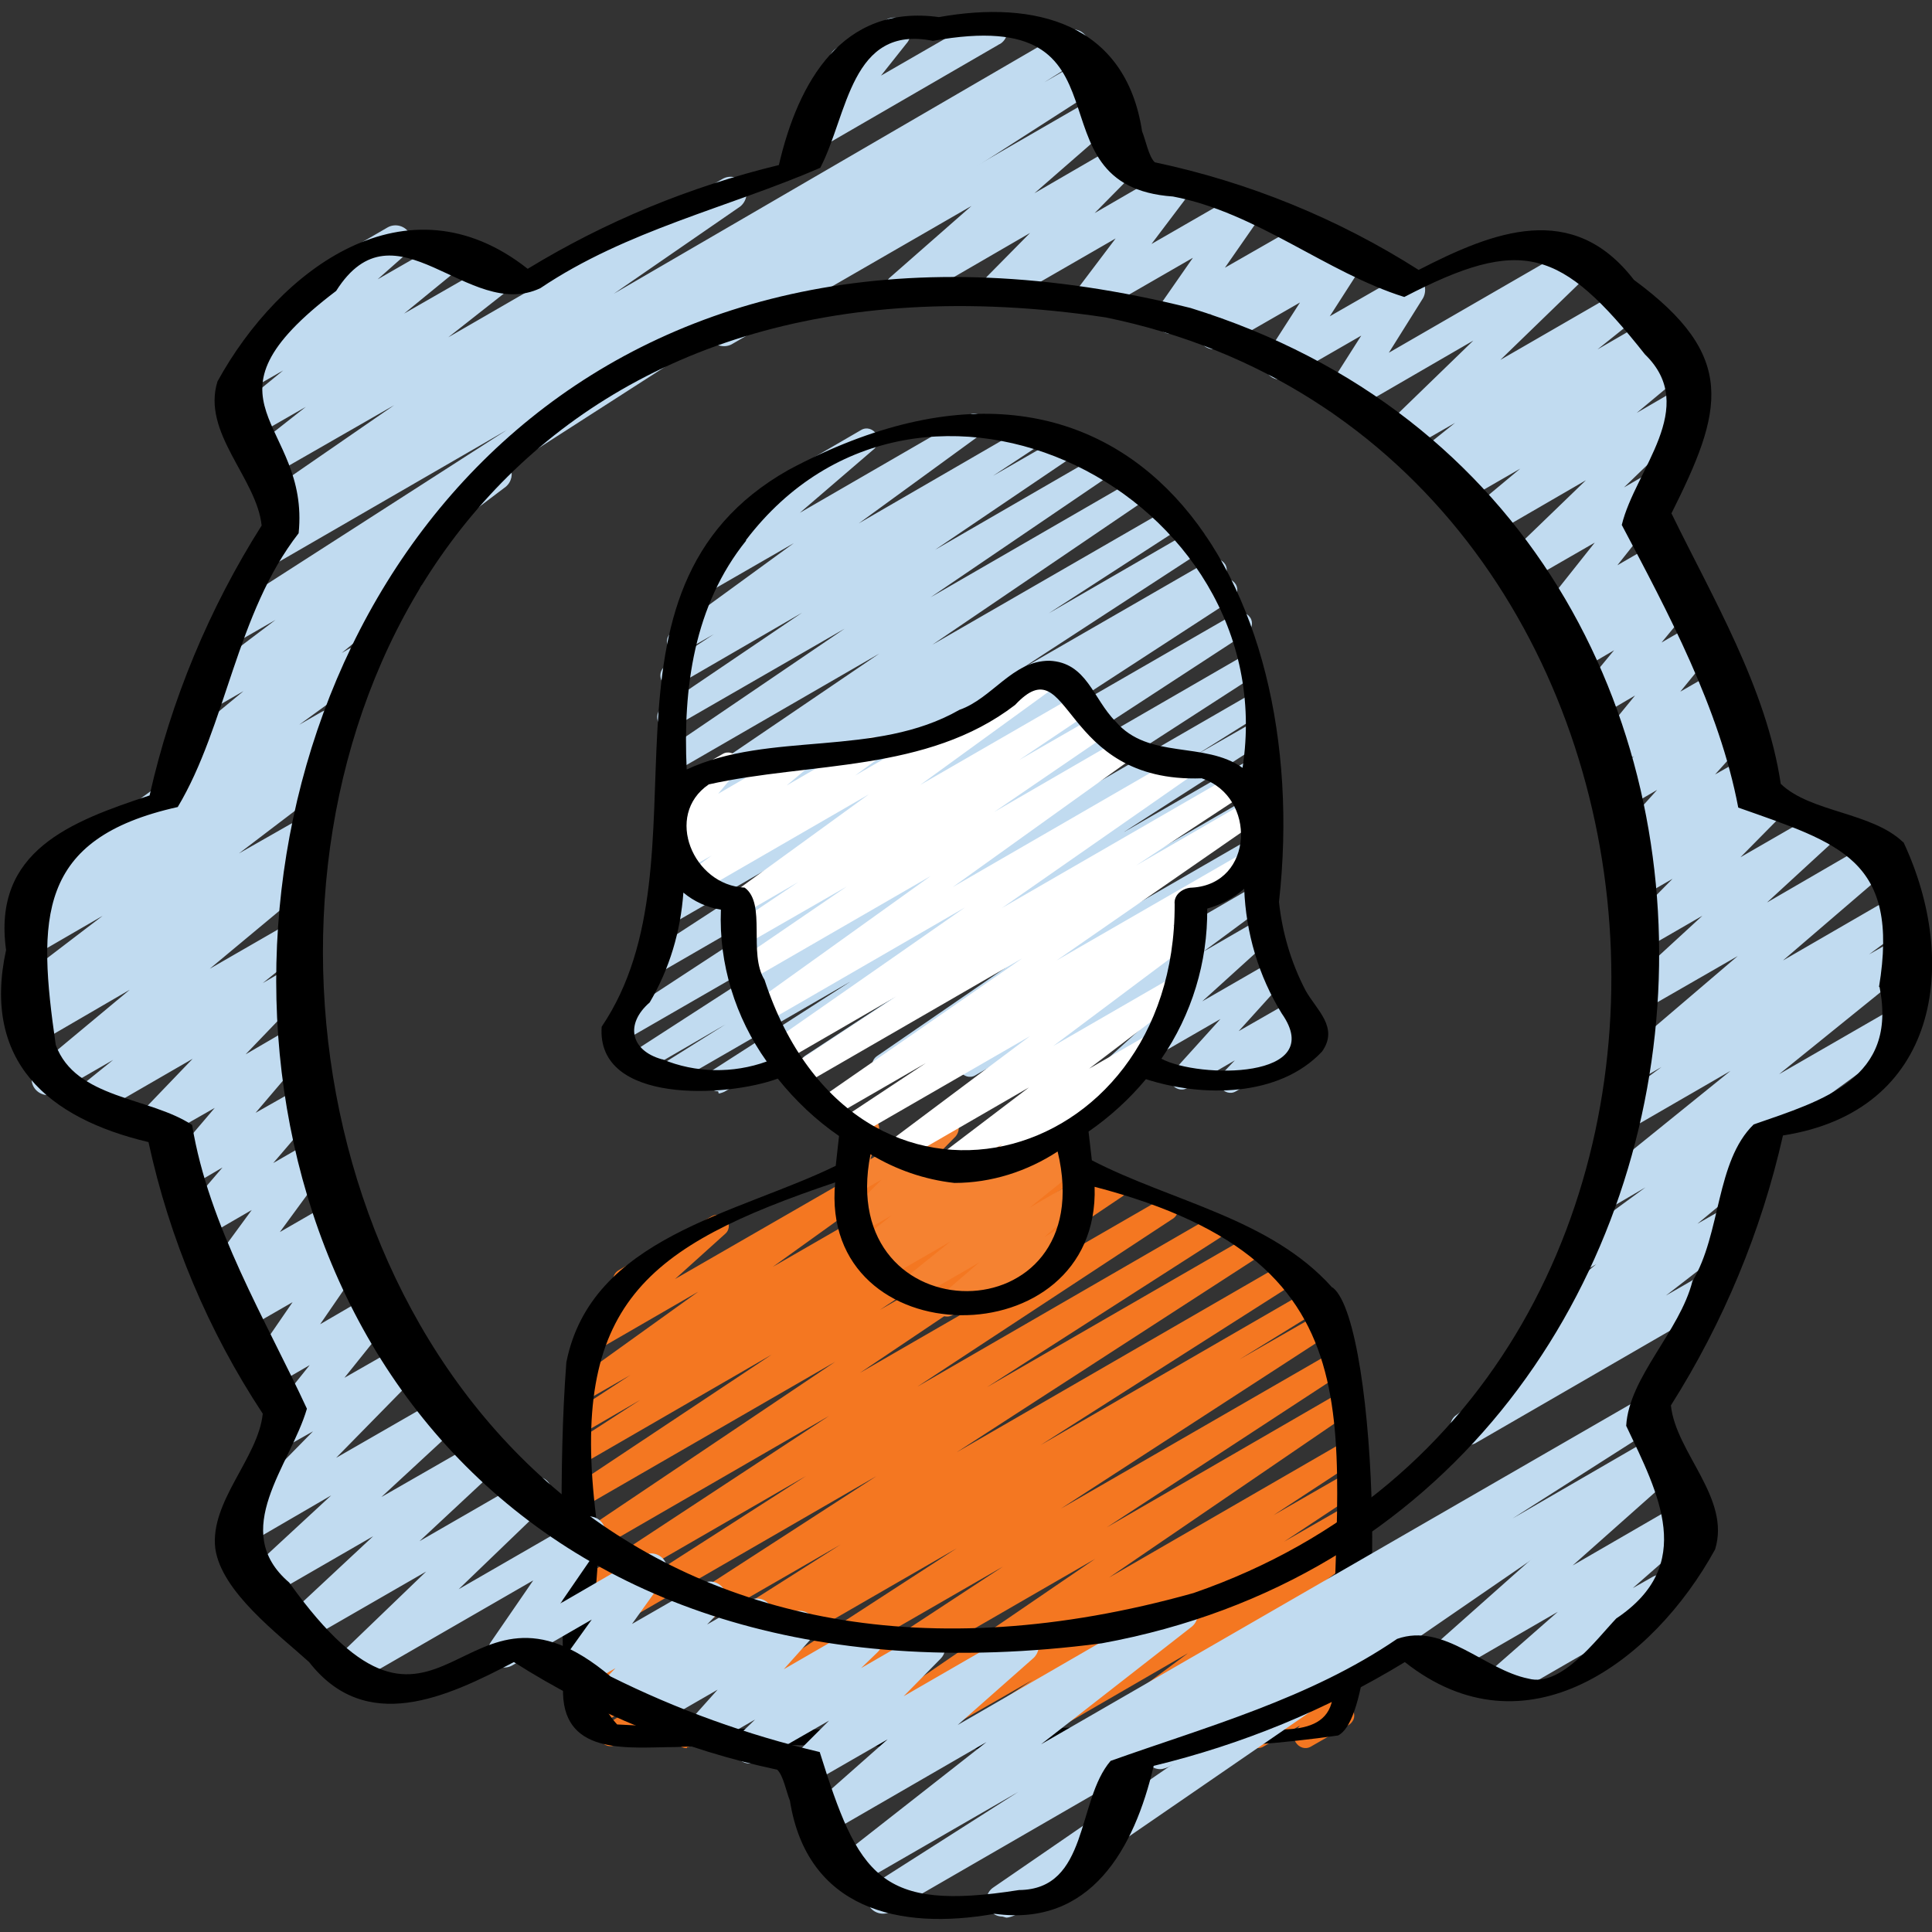 <?xml version="1.0" encoding="UTF-8"?>
<svg id="Layer_1" data-name="Layer 1" xmlns="http://www.w3.org/2000/svg" viewBox="0 0 35 35">
  <rect x="0" y="0" width="35" height="35" fill="#333333" stroke="none"/>
  <defs>
    <style>
      .cls-1 {
        fill: #f47721;
      }

      .cls-1, .cls-2, .cls-3, .cls-4, .cls-5 {
        stroke-width: 0px;
      }

      .cls-3 {
        fill: #fff;
      }

      .cls-4 {
        fill: #f58231;
      }

      .cls-5 {
        fill: #c1dbf0;
      }
    </style>
  </defs>
  <g>
    <path class="cls-1" d="m12.44,31.67c-.11,0-.21-.09-.21-.2,0-.07.04-.14.09-.17l5.01-3.25-6.17,3.56c-.1.05-.22.02-.28-.08-.05-.09-.02-.21.07-.27l1.53-.95-1.73,1c-.1.06-.22.02-.28-.08-.05-.09-.02-.22.07-.27l4.69-2.98-4.63,2.67c-.1.05-.22.02-.28-.08-.05-.09-.02-.21.06-.27l5.5-3.56-5.28,3.05c-.1.06-.22.02-.28-.07-.06-.1-.03-.22.07-.28l4.21-2.7-4,2.31c-.1.06-.22.02-.28-.08-.05-.09-.02-.21.06-.27l4.64-3.05-4.43,2.56c-.1.06-.22.02-.28-.07-.05-.09-.03-.21.06-.27l4.76-3.2-4.54,2.62c-.1.06-.22.02-.28-.08-.05-.09-.03-.21.06-.27l3.61-2.4-3.39,1.96c-.1.06-.22.02-.28-.08-.05-.09-.02-.21.07-.27l1.22-.79-1,.58c-.1.06-.22.02-.28-.08-.05-.09-.02-.21.06-.27l1.04-.68-.82.47c-.1.06-.22.02-.28-.08-.05-.09-.03-.21.06-.27l2.27-1.63-1.92,1.11c-.1.05-.22.02-.28-.08-.04-.08-.03-.18.04-.24l.91-.82c-.1.05-.22,0-.27-.1-.05-.1-.01-.21.08-.26l1.69-.98c.1-.05.22-.02.28.08.04.08.03.18-.04.24l-.91.82,3.82-2.2c.1-.06.22-.02.28.08.05.09.03.21-.06.27l-2.27,1.63,3.42-1.97c.1-.06.22-.03.28.07.06.1.03.22-.07.28l-1.04.68,1.78-1.03c.1-.06.22-.03.28.07s.03.22-.07.28h0l-1.22.79,1.97-1.14c.1-.06.22-.03.28.07.06.09.03.22-.06.28l-3.61,2.4,4.18-2.41c.1-.05.22-.02.28.08.05.09.02.21-.06.27l-4.76,3.2,5.46-3.15c.1-.06.22-.02.28.08.05.09.02.21-.06.27l-4.64,3.05,5.26-3.04c.1-.06.22-.02.28.07.06.1.03.22-.07.28l-4.21,2.7,4.73-2.73c.1-.06.22-.02.28.08.05.09.02.21-.06.27l-5.5,3.56,5.99-3.46c.1-.06.22-.02.28.08.05.09.02.21-.07.27l-4.68,2.98,4.93-2.85c.1-.05.22-.02.28.08.05.09.02.21-.07.27l-1.54.95,1.57-.9c.1-.06.22-.03.28.07s.03.22-.07.28l-5.01,3.25,5.03-2.9c.1-.06.22-.02.28.08.05.09.02.21-.06.27l-4.42,2.89,4.27-2.47c.1-.06.22-.02.28.07.05.09.03.21-.06.27l-4.45,3.04,4.24-2.45c.1-.05.22-.02.28.08.05.09.02.21-.06.27l-1.48.97,1.27-.73c.1-.05.22-.02.28.08.05.09.02.21-.06.27l-1.3.86,1.08-.62c.1-.05.22-.02.28.08.05.09.02.21-.06.27l-1.03.69.81-.47c.1-.06.22-.02.28.08.05.09.03.2-.05.26l-1.79,1.33,1.56-.9c.1-.06.22-.02.28.08.05.09.03.19-.05.26l-1.25,1.02,1.02-.59c.1-.06.22-.02.28.07.04.08.03.17-.02.24l-.83.94.57-.33c.1-.06.22-.02.28.08.04.07.03.17-.02.23l-.2.24c.11.04.16.16.12.26-.02.04-.05.08-.09.1l-.68.39c-.1.06-.22.02-.28-.08-.04-.07-.03-.17.02-.23l.06-.07-.66.38c-.1.06-.22.02-.28-.08-.04-.08-.03-.17.02-.24l.83-.94-2.17,1.25c-.1.06-.22.02-.28-.08-.05-.09-.03-.19.05-.26l1.25-1.02-2.35,1.35c-.1.06-.22.02-.28-.08-.05-.09-.03-.2.05-.26l1.79-1.33-2.9,1.68c-.1.05-.22.02-.28-.08-.05-.09-.02-.21.06-.27l1.03-.69-1.8,1.04c-.1.05-.22.02-.28-.08-.05-.09-.02-.21.06-.26l1.3-.86-2.09,1.2c-.1.05-.22.02-.28-.08-.05-.09-.02-.21.06-.27l1.49-.97-2.28,1.32c-.1.06-.22.02-.28-.08-.05-.09-.02-.21.06-.27l4.45-3.04-5.87,3.39c-.1.06-.22.02-.28-.08-.05-.09-.02-.21.06-.27l4.42-2.9-5.62,3.24s-.07.03-.1.03h0Z"/>
    <path class="cls-4" d="m17.15,23.85c-.11,0-.21-.09-.2-.21,0-.06.03-.12.07-.15l.72-.62-1.21.7c-.1.06-.22.02-.28-.08-.05-.09-.03-.19.05-.26l.92-.74-1.18.68c-.1.06-.22.02-.28-.07-.05-.09-.03-.21.06-.27l.14-.1-.17.1c-.1.06-.22.02-.28-.08-.05-.09-.03-.2.05-.26l.59-.47-.56.32c-.1.06-.22.02-.28-.08-.05-.08-.03-.18.03-.25l.63-.64-.44.25c-.07.04-.16.04-.23-.02-.07-.05-.09-.14-.07-.22l.19-.63s-.07-.05-.09-.08c-.06-.1-.02-.22.07-.28l.22-.13c.1-.06.22-.02.28.08.03.05.03.11.02.16l-.15.5,1.29-.74c.1-.06.22-.02.28.08.05.08.03.18-.03.25l-.63.64,1.67-.96c.1-.06.22-.02.28.08.05.09.03.2-.05.26l-.59.47,1.31-.75c.1-.06.22-.02.28.08.05.09.03.2-.06.27l-.16.11c.11-.04.22.01.27.12.03.08,0,.18-.06.23l-.92.74.74-.43c.1-.06.22-.02.28.08.05.09.03.19-.04.26l-.71.62.34-.2c.1-.06.22-.03.28.06.06.1.03.22-.06.28,0,0,0,0-.01,0l-2.2,1.27s-.06.03-.1.03h0Z"/>
    <path class="cls-5" d="m13.01,19.77c-.11,0-.21-.09-.21-.2,0-.07.04-.14.09-.17l2.52-1.62-3.24,1.87c-.1.06-.22.03-.28-.07s-.03-.22.07-.28h0l1.18-.74-1.5.87c-.1.06-.22.03-.28-.07-.06-.1-.03-.22.07-.28h0l4.27-2.76-4.44,2.56c-.1.06-.22.02-.28-.07-.06-.09-.03-.22.07-.28l5.09-3.33-4.22,2.44c-.1.05-.22.02-.28-.08-.05-.09-.02-.21.06-.27l3.83-2.49-3.41,1.97c-.1.05-.22.02-.28-.08-.05-.09-.02-.21.07-.27l.24-.15c-.11.04-.22-.02-.26-.13-.03-.09,0-.19.09-.24l3.33-2.17-3.08,1.78c-.1.06-.22.02-.28-.08-.05-.09-.02-.21.06-.27l2.4-1.56-2.19,1.26c-.1.06-.22.03-.28-.07-.06-.09-.03-.22.06-.28l3.93-2.67-3.72,2.15c-.1.06-.22.03-.28-.07-.06-.09-.03-.22.06-.28l3.31-2.25-3.09,1.78c-.1.05-.22.02-.28-.08-.05-.09-.02-.21.06-.27l2.54-1.72-2.26,1.31c-.1.06-.22.02-.28-.07-.05-.09-.03-.21.06-.27l.88-.58-.54.31c-.1.06-.22.02-.28-.08-.05-.09-.03-.2.06-.27l2.21-1.61-1.58.91c-.1.06-.22.02-.28-.08-.05-.09-.03-.19.04-.26l1.39-1.2c-.11.02-.22-.05-.24-.16-.02-.09.02-.17.1-.22l1.79-1.04c.1-.06.22-.02.28.08.05.09.03.19-.04.26l-1.35,1.16,3.06-1.77c.1-.06.22-.02.28.08.05.09.03.2-.06.27l-2.21,1.61,3.09-1.79c.1-.05.22-.02.28.08.05.09.02.21-.06.27l-.88.58,1.27-.73c.1-.06.22-.02.28.08.05.09.03.21-.06.27l-2.54,1.72,3.01-1.74c.1-.06.22-.02.28.08.05.09.03.21-.06.27l-3.31,2.25,3.74-2.16c.1-.06.22-.03.28.07.06.09.03.22-.06.28l-3.93,2.67,4.3-2.48c.1-.05.22-.02.28.08.05.09.02.21-.06.27l-2.41,1.56,2.56-1.48c.1-.06.22-.02.28.08.05.09.02.21-.06.27l-3.33,2.17,3.47-2c.1-.05.22-.02.28.08.05.09.02.21-.07.27l-.12.07.1-.06c.1-.05.22-.02.28.08.05.09.02.21-.06.27l-3.83,2.49,3.87-2.23c.1-.06.22-.02.28.07.06.09.03.22-.07.28l-5.09,3.32,5.07-2.93c.1-.06.22-.02.28.08.05.09.02.21-.06.27l-4.27,2.76,4.14-2.39c.1-.06.22-.02.28.08.05.09.02.21-.07.27l-1.18.74.98-.56c.1-.05.22-.02.28.08.05.09.02.21-.07.27l-2.52,1.62,2.31-1.33c.1-.06.22-.02.28.08.05.09.02.21-.06.27l-2.39,1.58,2.17-1.25c.1-.06.22-.03.28.07.06.09.03.21-.06.27l-2.55,1.76,2.34-1.35c.1-.06.22-.02.28.08.05.09.03.2-.05.27l-2.48,1.86,2.31-1.34c.1-.06.22-.02.28.07.05.09.03.21-.06.27l-1.15.85,1.02-.59c.1-.05.22-.02.28.08.04.08.03.18-.04.25l-1.28,1.16,1.25-.72c.09-.05.2-.03.26.05.06.08.06.19,0,.27l-.85.94.96-.55c.1-.06.22-.02.28.07.05.08.03.18-.03.25l-.23.24.23-.13c.1-.06.22-.02.28.08.06.1.02.22-.07.28l-1.47.85c-.1.06-.22.02-.28-.08-.05-.08-.03-.18.03-.24l.23-.24-.86.5c-.1.06-.22.02-.28-.07-.05-.08-.03-.18.03-.24l.85-.94-1.77,1.02c-.1.05-.22.02-.28-.08-.04-.08-.03-.18.04-.25l1.28-1.16-2.58,1.49c-.1.06-.22.02-.28-.07-.05-.09-.03-.21.06-.27l1.15-.85-2.06,1.19c-.1.06-.22.02-.28-.08-.05-.09-.03-.2.05-.27l2.48-1.86-3.81,2.2c-.1.06-.22.03-.28-.07-.06-.09-.03-.21.06-.27l2.56-1.76-3.65,2.11c-.1.06-.22.02-.28-.08-.05-.09-.02-.21.06-.27l2.39-1.57-3.85,2.22s-.07.03-.1.03h0Z"/>
    <path class="cls-3" d="m17.06,21.37c-.11,0-.21-.09-.21-.21,0-.06.03-.13.08-.16l1.71-1.3-2.3,1.33c-.1.06-.22.02-.28-.08-.05-.09-.03-.2.05-.27l2.55-1.91-3.12,1.8c-.1.06-.22.02-.28-.08-.05-.09-.02-.21.06-.27l1.45-.96-1.68.97c-.1.06-.22.02-.28-.07-.05-.09-.03-.21.06-.27l3.65-2.53-4,2.31c-.1.06-.22.03-.28-.07-.06-.1-.03-.22.07-.28l1.93-1.27-2.04,1.18c-.1.06-.22.02-.28-.08-.05-.09-.03-.21.06-.27l3.5-2.44-3.65,2.11c-.1.06-.22.02-.28-.08-.05-.09-.03-.21.06-.27l3.25-2.33-3.29,1.9c-.1.06-.22.02-.28-.08-.05-.09-.02-.21.06-.27l1.99-1.36-1.88,1.08c-.1.06-.22.02-.28-.07-.05-.09-.03-.21.06-.27l1.22-.82-1.02.59c-.1.06-.22.02-.28-.08-.05-.09-.03-.21.06-.27l2.52-1.83-3.08,1.78c-.1.06-.22.02-.28-.07-.05-.09-.03-.21.06-.27l.45-.33-.53.3c-.1.06-.22.02-.28-.08-.05-.09-.03-.19.05-.26l.37-.31-.28.16c-.1.06-.22.02-.28-.08-.04-.07-.04-.17.02-.23l.39-.47c-.11,0-.2-.09-.2-.21,0-.07.04-.14.1-.18l.84-.48c.1-.06.22-.02.28.08.04.07.04.17-.02.23l-.34.41,1.38-.8c.1-.06.22-.02.28.08.05.09.03.19-.05.26l-.37.31,1.47-.85c.1-.06.22-.02.28.07.05.09.03.21-.06.27l-.45.33,3.48-2.01c.1-.06.22-.02.28.08.05.09.03.21-.06.27l-2.52,1.83,2.79-1.61c.1-.06.22-.02.28.07.05.09.03.21-.06.27l-1.22.82,1.32-.76c.1-.06.22-.02.28.07.05.09.03.21-.06.27l-1.99,1.36,2.28-1.32c.1-.06.22-.02.28.08.05.09.03.21-.06.27l-3.25,2.33,4.17-2.41c.1-.06.22-.02.28.08.05.09.03.21-.06.27l-3.5,2.44,4.14-2.39c.1-.05.22-.02.28.08.05.09.02.21-.06.27l-1.93,1.27,1.99-1.15c.1-.06.22-.02.28.07.05.09.03.21-.06.27l-3.65,2.53,3.33-1.92c.1-.05.22-.02.28.08.05.09.02.21-.06.26l-1.45.96.16-.09c.1-.06.22-.02.28.08.05.09.03.2-.05.27l-2.55,1.91,2.13-1.23c.1-.05.22-.02.28.08.05.09.03.2-.05.26l-1.71,1.3.99-.57c.1-.06.22-.02.28.08.05.09.03.2-.05.26l-.88.67s.06.04.07.07c.06.1.02.22-.08.28l-1.9,1.1c-.1.06-.22.02-.28-.08-.05-.09-.03-.2.05-.26l.23-.18-1.03.59s-.07.03-.1.03h0Z"/>
    <path class="cls-2" d="m24.13,23.32c-1.12-1.25-2.9-1.55-4.35-2.3-.02-.18-.04-.35-.06-.52.39-.27.74-.59,1.04-.95,1.02.33,2.41.33,3.19-.5.31-.44-.1-.75-.3-1.11-.26-.5-.42-1.04-.48-1.6.65-5.81-2.7-11.13-8.88-7.83-3.89,2.19-1.33,7.04-3.39,10.09-.1,1.41,2.27,1.28,3.19.94.32.4.69.75,1.11,1.04-.02.18-.04.36-.06.54-1.78.87-4.43,1.29-4.88,3.56-.15,1.98-.06,4-.06,6,.03,1.14,1.23.97,2.03.97,3.98-.17,8.1.35,12.01-.21.93-.45.74-7.43-.09-8.11h0Zm-.91-4.96c.84,1.2-1.51,1.18-2.18.82.55-.8.84-1.75.83-2.72.25-.07.48-.19.67-.36.03.8.26,1.58.68,2.26Zm-9.71-8.57c3.17-4.17,9.76-.83,9,4.12-.69-.49-1.7-.14-2.3-.84-.41-.41-.52-1.07-1.2-1.1-.67,0-1.03.68-1.63.89-1.52.87-3.44.38-4.94,1.08-.07-1.47.13-2.97,1.08-4.15h0Zm-1.52,9.4c-.57-.16-.67-.64-.22-1.03.36-.61.56-1.29.61-1.99.19.16.43.27.68.31-.04.98.26,1.95.83,2.75-.61.22-1.29.21-1.89-.04Zm1.86-1.44c-.3-.48.04-1.38-.36-1.67-.93-.04-1.47-1.31-.65-1.87,1.83-.41,3.95-.21,5.55-1.44,1.03-1.1.79,1.42,3.38,1.33,1,.33.95,1.91-.17,1.98-.16,0-.34.12-.32.3.02,4.85-5.79,6.37-7.43,1.37h0Zm3.44,3.68c.67,0,1.32-.21,1.87-.57.81,3.37-4.05,3.36-3.39.05.46.28.98.46,1.52.52Zm6.86,9.1c.06,1.03-1.07.77-1.75.78-3.73-.07-7.51.13-11.22-.07-.85-.92-.19-2.57-.38-3.75-.48-3.86.89-4.91,4.33-6.07-.3,3.18,4.8,3.21,4.7.08,5.4,1.41,4.29,4.51,4.32,9.03h0Z"/>
  </g>
  <g>
    <g>
      <path class="cls-5" d="m21.02,32.05c-.16,0-.29-.13-.29-.29,0-.1.06-.2.15-.25l9.15-5.29c.14-.08.32-.03.4.11.07.12.04.27-.06.36l-1.88,1.67,1.97-1.14c.14-.08.32-.03.4.11.07.12.04.27-.06.37l-1.22,1.07.37-.21c.14-.07.32-.02.4.12.07.13.03.3-.1.38l-2.91,1.68c-.14.08-.32.03-.4-.11-.07-.12-.04-.27.06-.36l1.22-1.07-1.92,1.11c-.14.08-.32.03-.4-.11-.07-.12-.04-.27.06-.37l1.88-1.67-6.67,3.85s-.09.04-.15.04h0Z"/>
      <path class="cls-5" d="m26.56,26.15c-.16,0-.29-.13-.29-.29,0-.09.04-.18.12-.23l1.56-1.21c-.16.03-.31-.08-.34-.24-.02-.1.02-.21.1-.27l1.21-1.01-.1.06c-.14.08-.32.03-.4-.11-.07-.13-.04-.29.08-.38l1.31-.96-.53.31c-.14.08-.32.04-.4-.1-.07-.13-.04-.29.07-.38l2.4-1.94-1.66.96c-.14.08-.32.03-.4-.11-.07-.13-.04-.29.08-.38l.73-.54-.26.15c-.14.08-.32.04-.4-.1-.07-.12-.05-.28.06-.37l1.98-1.69-1.53.88c-.14.08-.32.03-.4-.11-.07-.12-.04-.26.05-.36l1.24-1.14-.9.52c-.14.08-.32.03-.4-.11-.06-.11-.05-.26.04-.35l.72-.73-.45.26c-.14.08-.32.04-.4-.1-.07-.12-.05-.27.05-.36l.29-.28-.05.03c-.14.08-.32.03-.4-.11-.06-.11-.05-.25.04-.34l.64-.71-.48.28c-.14.08-.32.03-.4-.11-.07-.11-.05-.26.04-.35l.42-.43-.28.16c-.14.08-.32.03-.4-.11-.06-.11-.05-.24.03-.33l.67-.82-.63.37c-.14.08-.32.03-.4-.11-.06-.1-.05-.24.03-.33l.62-.75-.63.37c-.14.08-.32.03-.4-.11-.06-.11-.05-.25.04-.35l.3-.32-.28.16c-.14.08-.32.03-.4-.11-.06-.1-.05-.23.02-.33l1-1.26-1.25.72c-.14.08-.32.04-.4-.1-.07-.12-.05-.27.05-.36l1.44-1.39-1.76,1.02c-.14.08-.32.03-.4-.11-.07-.12-.04-.28.07-.37l.9-.75-1.11.64c-.14.08-.32.03-.4-.11-.07-.13-.04-.29.08-.38l.03-.02-.15.08c-.14.08-.32.03-.4-.11-.07-.12-.04-.28.07-.37l.7-.56-.94.54c-.14.08-.32.04-.4-.1-.07-.12-.05-.27.05-.36l1.62-1.57-2.26,1.31c-.14.08-.32.03-.4-.11-.05-.09-.05-.21,0-.3l.63-.99-1.32.76c-.14.08-.32.03-.4-.11-.05-.09-.05-.21,0-.3l.61-.95-1.41.81c-.14.08-.32.03-.4-.11-.07-.12-.05-.26.05-.36l.15-.14-.58.33c-.14.08-.32.03-.4-.11-.06-.1-.05-.22.01-.31l.64-.92-1.7.98c-.14.08-.32.03-.4-.11-.06-.1-.05-.23.02-.32l.68-.9-1.96,1.13c-.14.08-.32.03-.4-.11-.06-.11-.05-.26.05-.35l.76-.77-2.19,1.27c-.14.08-.32.04-.4-.1-.07-.12-.05-.28.06-.37l1.47-1.29-4.35,2.51c-.14.07-.32.02-.4-.12-.07-.13-.03-.3.1-.38l6.93-4c.14-.08.32-.03.4.11.07.12.04.27-.06.36l-1.48,1.29,1.5-.87c.14-.08.32-.03.4.11.06.11.05.26-.05.35l-.76.77,1.33-.77c.14-.08.32-.03.4.11.06.1.05.23-.02.32l-.68.9,1.58-.91c.14-.08.32-.03.4.11.06.1.05.22-.01.31l-.64.92,1.45-.83c.14-.08.32-.03.4.11.07.12.05.26-.05.36l-.15.15.46-.27c.14-.08.32-.03.4.11.05.1.05.21,0,.3l-.61.95,1.29-.74c.14-.08.32-.03.4.11.05.09.05.21,0,.3l-.62.99,3.29-1.9c.14-.08.32-.04.4.1.07.12.05.27-.05.36l-1.62,1.57,2.13-1.23c.14-.08.32-.03.4.11.07.12.04.28-.07.37l-.7.56.88-.51c.14-.08.32-.03.4.11.07.13.04.28-.07.37l-.03.02.1-.06c.14-.08.32-.04.4.1.07.12.04.28-.07.37l-.9.75.86-.5c.14-.08.32-.04.4.1.07.12.05.27-.05.36l-1.44,1.39.5-.29c.14-.08.32-.03.4.11.06.1.05.23-.02.33l-1,1.26.71-.41c.14-.08.32-.03.4.11.07.11.05.25-.04.35l-.3.32.28-.16c.14-.08.32-.03.4.11.06.11.05.24-.03.33l-.62.75.64-.37c.14-.08.32-.03.4.11.06.11.05.24-.03.33l-.67.82.66-.38c.14-.08.32-.03.4.11.06.11.05.25-.04.35l-.42.44.31-.18c.14-.08.32-.03.4.11.06.11.05.25-.04.34l-.64.71.53-.3c.14-.08.32-.04.4.1.07.12.05.27-.05.36l-.29.28.23-.13c.14-.08.32-.03.4.11.06.11.05.26-.04.35l-.72.73,1.37-.79c.14-.08.32-.03.4.11.07.12.04.26-.05.36l-1.24,1.14,1.93-1.12c.14-.08.32-.04.4.1.07.12.05.28-.06.37l-1.98,1.7,1.97-1.14c.14-.08.32-.03.4.11.07.13.04.29-.08.38l-.73.54.44-.25c.14-.08.32-.03.4.11.07.12.04.28-.07.37l-2.4,1.94,2.03-1.17c.14-.08.32-.03.4.11.07.13.04.29-.08.38l-2.63,1.92s.05.04.07.07c.09.12.06.3-.05.39l-1.22,1.01.56-.32c.14-.08.32-.03.4.11.07.13.04.29-.07.38l-1.46,1.13.66-.38c.14-.08.32-.03.4.11.08.14.03.32-.11.4l-4.41,2.55s-.1.04-.15.04h0Z"/>
      <path class="cls-5" d="m14.79,2.68c-.16,0-.29-.13-.29-.29,0-.07.02-.13.06-.18l.64-.81c-.06-.02-.11-.07-.15-.13-.08-.14-.03-.32.11-.4l.89-.51c.12-.07.27-.05.37.06.09.11.1.26,0,.37l-.46.58,1.84-1.06c.14-.09.32-.05.4.09.09.14.05.32-.09.4,0,0-.01,0-.02.01l-3.16,1.83s-.1.04-.15.04h0Z"/>
      <path class="cls-5" d="m18.16,34.72c-.16,0-.29-.13-.29-.29,0-.1.05-.19.13-.24l5.79-3.98-7.65,4.42c-.14.08-.32.03-.4-.11-.07-.13-.03-.3.09-.39l2.62-1.67-2.98,1.72c-.14.08-.32.03-.4-.11-.07-.13-.04-.28.07-.37l2.73-2.14-2.82,1.63c-.14.08-.32.03-.4-.11-.07-.12-.04-.27.06-.36l1.37-1.21-1.39.8c-.14.08-.32.03-.4-.11-.07-.11-.05-.26.05-.35l.68-.68-1.29.74c-.14.08-.32.03-.4-.11-.07-.12-.05-.26.05-.36l.3-.29-.83.48c-.14.08-.32.03-.4-.11-.06-.11-.05-.25.04-.34l.51-.57-1.11.64c-.14.08-.32.04-.4-.1-.07-.12-.05-.27.05-.36l.03-.02-.33.19c-.14.08-.32.03-.4-.11-.07-.11-.05-.26.04-.35l.27-.28-.63.36c-.14.08-.32.03-.4-.11-.06-.1-.05-.22.02-.32l.58-.81-1.44.83c-.14.08-.32.03-.4-.11-.06-.1-.05-.22.01-.31l.77-1.12-3.19,1.84c-.14.08-.32.04-.4-.1-.07-.12-.05-.27.05-.36l1.6-1.54-2.1,1.21c-.14.08-.32.04-.4-.1-.07-.12-.05-.27.05-.36l1.49-1.39-1.87,1.08c-.14.08-.32.03-.4-.11-.07-.12-.05-.27.05-.36l1.46-1.35-1.53.89c-.14.08-.32.03-.4-.11-.06-.11-.05-.26.04-.35l1.56-1.59-.53.3c-.14.08-.32.03-.4-.11-.06-.1-.05-.23.02-.33l.85-1.06-.69.4c-.14.08-.32.03-.4-.11-.06-.1-.05-.22.01-.31l.77-1.12-.92.53c-.14.08-.32.03-.4-.11-.06-.11-.05-.26.04-.35l.26-.26-.19.11c-.14.08-.32.03-.4-.11-.06-.1-.05-.22.02-.32l.85-1.16-.88.51c-.14.08-.32.03-.4-.11-.06-.11-.05-.24.03-.33l.72-.84-.63.37c-.14.08-.32.03-.4-.11-.06-.11-.05-.24.03-.33l.86-1.01-1,.57c-.14.08-.32.03-.4-.11-.07-.11-.05-.26.04-.35l.96-1-1.73,1c-.14.08-.32.03-.4-.11-.07-.12-.04-.28.07-.37l.62-.5-1.04.6c-.14.08-.32.03-.4-.11-.07-.12-.04-.28.07-.37l1.67-1.39-1.65.96c-.14.08-.32.03-.4-.11-.07-.13-.04-.29.08-.38l.2-.14c-.16.03-.31-.07-.35-.22-.02-.11.02-.23.11-.29l1.52-1.16-1.19.69c-.14.08-.32.04-.4-.1-.08-.13-.04-.3.08-.39l.5-.35-.14.08c-.14.08-.32.03-.4-.11-.07-.13-.04-.29.08-.38l2.66-1.93s-.04-.04-.06-.06c-.09-.13-.06-.3.05-.39l1.37-1.13-.66.38c-.14.08-.32.03-.4-.11-.07-.13-.04-.29.08-.38l1.56-1.18-.73.42c-.14.08-.32.03-.4-.12-.07-.13-.03-.3.09-.38l5.23-3.36-4.15,2.4c-.14.08-.32.03-.4-.11-.08-.13-.03-.31.1-.39l.66-.41-.23.13c-.14.08-.32.03-.4-.11-.07-.13-.04-.3.09-.38l2.29-1.58-2.3,1.32c-.14.08-.32.03-.4-.11-.07-.13-.04-.28.07-.37l1.03-.81-1.01.58c-.14.08-.32.02-.4-.12-.06-.12-.04-.27.07-.36l.93-.76-.61.35c-.14.08-.32.04-.4-.1-.07-.12-.05-.28.06-.37l1.61-1.41h0c-.08-.15-.03-.33.11-.41l1.12-.65c.14-.08.32-.03.4.11.07.12.05.28-.06.37l-.52.46,1.08-.62c.14-.08.32-.03.4.11.07.12.04.28-.07.37l-.93.76,1.5-.86c.14-.08.32-.03.4.11.07.13.04.28-.07.37l-1.03.81,4.97-2.87c.14-.08.32-.03.4.12.07.13.03.29-.08.38l-2.29,1.58L19.29.57c.14-.08.32-.03.4.11.08.13.03.31-.1.39l-.67.42.71-.41c.14-.08.32-.04.4.1.08.14.04.32-.1.4l-10.69,6.87c.06.13.03.28-.08.37l-1.8,1.36c.1,0,.19.04.25.13.09.13.06.3-.05.39l-1.37,1.13.12-.07c.14-.08.32-.03.4.11.07.13.04.29-.08.38l-1.21.88.4-.23c.14-.08.32-.04.4.1.08.13.04.3-.08.39l-.56.4c.15-.05.32.04.36.2.03.12,0,.24-.1.32l-1.51,1.15.93-.53c.14-.08.32-.03.4.11.07.13.04.29-.08.38l-.32.23c.1-.01.21.04.26.12.09.12.06.3-.05.39l-1.67,1.39,1.25-.72c.14-.08.32-.03.4.11.07.12.04.28-.07.37l-.62.5.29-.17c.14-.08.32-.03.4.11.06.11.05.25-.04.35l-.96,1,.67-.39c.14-.08.32-.03.4.11.06.11.05.24-.03.33l-.86,1.01.67-.38c.14-.08.32-.03.4.11.06.11.05.24-.03.34l-.72.84.59-.34c.14-.08.32-.03.4.11.06.1.05.23-.02.32l-.85,1.16.85-.49c.14-.08.32-.03.4.11.07.11.05.26-.05.35l-.26.26.17-.1c.14-.08.32-.03.4.11.06.1.05.22-.01.31l-.77,1.12.91-.53c.14-.08.32-.03.4.11.06.1.05.24-.02.33l-.85,1.06,1.05-.6c.14-.08.32-.03.4.11.07.11.05.26-.04.35l-1.56,1.59,1.93-1.11c.14-.08.32-.03.4.11.07.12.04.27-.05.36l-1.46,1.35,1.83-1.05c.14-.08.32-.04.4.1.07.12.05.27-.05.36l-1.49,1.39,1.96-1.13c.14-.08.32-.04.4.1.07.12.05.27-.05.36l-1.6,1.54,2.22-1.28c.14-.08.32-.03.4.11.06.1.05.22-.01.31l-.77,1.12,1.5-.87c.14-.08.32-.03.4.11.06.1.05.23-.02.32l-.58.81,1.27-.73c.14-.08.32-.03.4.11.06.11.05.25-.04.35l-.27.28.75-.43c.14-.08.32-.04.4.1.07.12.05.27-.05.36l-.03.02.46-.26c.14-.08.32-.03.4.11.06.11.05.25-.03.34l-.51.57,1.35-.78c.14-.08.32-.04.4.1.07.12.05.27-.05.37l-.3.29,1.09-.63c.14-.08.32-.02.4.12.06.11.04.25-.05.34l-.67.68,2.01-1.16c.14-.08.32-.03.4.11.07.12.04.27-.06.36l-1.37,1.21,3.91-2.26c.14-.08.32-.03.4.11.07.13.04.28-.07.37l-2.73,2.13,10.85-6.26c.14-.08.32-.03.4.11.07.13.03.3-.09.39l-2.62,1.67,2.59-1.5c.14-.08.32-.04.4.1.08.13.04.31-.09.39l-10.08,6.93c.01.12-.04.23-.14.29l-1.7.98s-.09.04-.15.04h0Z"/>
    </g>
    <path class="cls-2" d="m21.57,5.58C.93.42-1.34,32.56,19.96,29.77c12.47-2.28,13.83-20.4,1.61-24.19Zm.05,23.28C2.03,34.35-.22,2.72,20.03,5.75c11.28,2.31,12.53,19.33,1.59,23.11Z"/>
    <path class="cls-2" d="m34.48,15.26c-.57-.55-1.68-.54-2.22-1.06-.26-1.74-1.24-3.38-1.98-4.9.93-1.86,1.21-2.84-.68-4.23-1.11-1.44-2.54-.88-3.9-.18-1.46-.93-3.08-1.59-4.78-1.95-.11-.1-.17-.42-.23-.56C20.39.41,18.74,0,17.01.31c-1.75-.24-2.55,1.17-2.9,2.68-1.61.39-3.14,1.02-4.55,1.88-2.19-1.73-4.5,0-5.62,2.04-.29.93.71,1.75.8,2.61-.95,1.5-1.64,3.16-2.03,4.89-1.42.47-2.85,1-2.6,2.8-.44,2.02.76,3.05,2.58,3.48.38,1.75,1.08,3.42,2.07,4.92-.08.8-.96,1.59-.86,2.44.11.79,1.15,1.56,1.7,2.06,1.03,1.32,2.49.64,3.71,0,1.46.93,3.08,1.59,4.77,1.95.11.1.17.42.23.56.31,1.96,1.97,2.36,3.71,2.05,1.74.24,2.53-1.18,2.88-2.68,1.61-.39,3.14-1.02,4.55-1.88,2.19,1.73,4.5,0,5.62-2.04.29-.93-.71-1.75-.8-2.61.95-1.5,1.64-3.16,2.03-4.89,2.83-.44,3.21-3.13,2.18-5.32h0Zm-.43,2.62c.33,1.66-1.01,2.05-2.28,2.49-.69.67-.59,1.98-1.11,2.84-.23.91-1.15,1.74-1.2,2.62.59,1.24,1.27,2.52-.18,3.49-.37.39-1,1.25-1.59,1.09-.8-.16-1.53-1.02-2.38-.72-1.58,1.08-3.45,1.59-5.19,2.21-.62.72-.39,2.33-1.66,2.34-2.53.4-2.91-.26-3.61-2.5-1.31-.31-2.59-.77-3.79-1.37-2.74-2.31-3.03,2.2-5.82-1.7-1.1-.94.02-2.12.32-3.15-.74-1.6-1.78-3.31-2.08-5.14-.77-.51-2.11-.47-2.47-1.45-.33-2.29-.35-3.74,2.21-4.31.88-1.47,1.06-3.51,2.19-4.96.21-2.04-2-2.36.68-4.39,1.07-1.69,2.4.57,3.7-.05,1.56-1.05,3.41-1.46,5.07-2.18.5-.96.55-2.6,2.04-2.3,3.81-.69,1.63,2.63,4.35,2.82,1.52.29,2.78,1.38,4.19,1.82,2.14-1.11,2.84-.88,4.36,1.04.99.96-.18,2.09-.42,3.09.83,1.57,1.77,3.32,2.11,5.12,1.84.65,2.93.94,2.55,3.25h0Z"/>
  </g>
</svg>